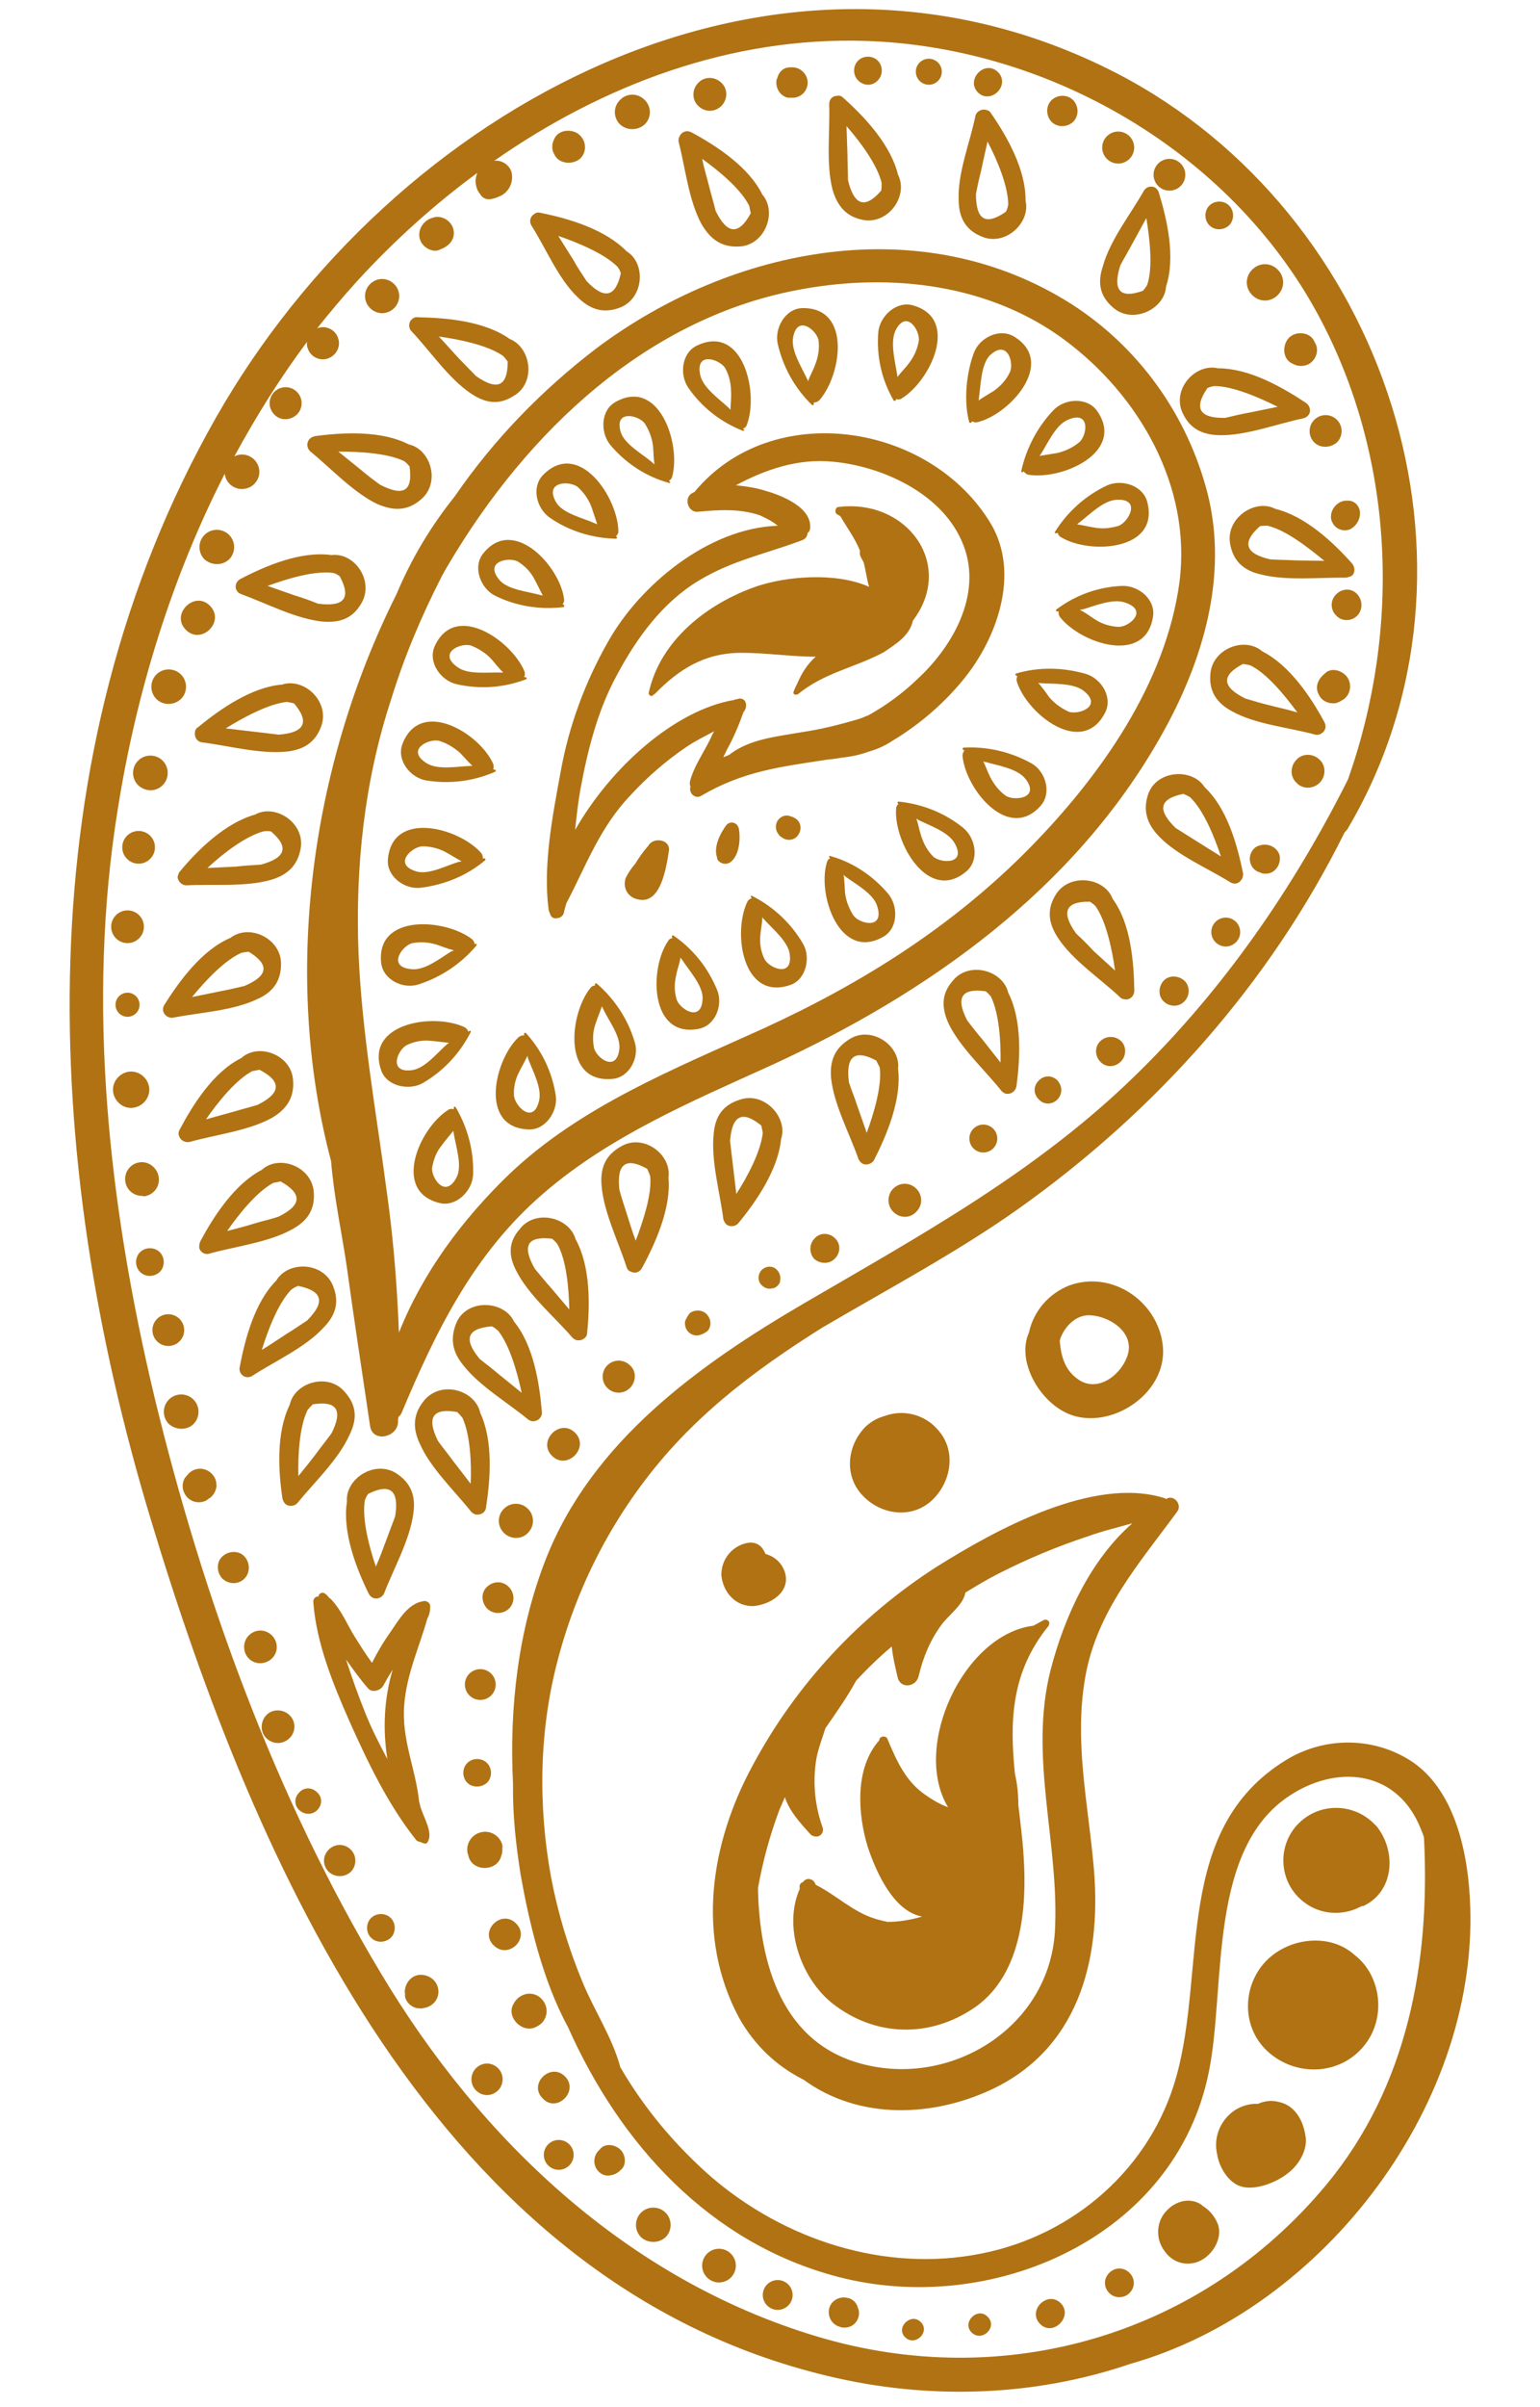 <?xml version="1.0" encoding="utf-8"?>
<!-- Generator: Adobe Illustrator 23.0.6, SVG Export Plug-In . SVG Version: 6.00 Build 0)  -->
<svg version="1.1" id="_800x800" xmlns="http://www.w3.org/2000/svg" xmlns:xlink="http://www.w3.org/1999/xlink" x="0px" y="0px"
	 viewBox="0 0 320 500" style="enable-background:new 0 0 320 500;" xml:space="preserve">
<style type="text/css">
	.st0{fill:#B07213;}
</style>
<g>
	<path class="st0" d="M241.4,152.6c8.5-15.1,13.9-32.9,9.5-50.2c-4.2-16.2-14.2-30.2-28.2-39.2c-31.1-19.8-70.5-12-98.7,9.1
		c-11.4,8.7-21.4,19-29.5,30.8c-4.9,6.1-9,12.9-12.1,20.3c-18.1,36.1-23.7,79.7-13.6,117.8c0.6,7.6,2.3,15.2,3.3,22.2
		c1.5,11,3.2,21.9,4.8,32.8c0.5,3.5,5.6,2.4,5.8-0.7c0-0.4,0-0.7,0.1-1.2c0.3-0.2,0.4-0.4,0.6-0.7c7.2-17.2,15.1-33.3,29.5-45.7
		c13.9-12,30.8-19.1,47.3-26.6C192.9,206.3,223.4,184.7,241.4,152.6z M214.1,176c-16,16.3-34.7,28.1-55.4,37.6
		c-18.5,8.4-38.2,16.2-53.1,30.5c-9.5,9.2-17.8,20.3-22.7,32.7c-0.1-1.4-0.1-2.8-0.2-4.2c-0.4-8.1-1.1-16.1-2.2-24.1
		c-2.2-16.8-5.3-33.6-6-50.5c-0.7-17.9,1.2-35.8,6.8-52.8c2.7-8.8,6.3-17.3,10.5-25.5c0.4-0.7,0.8-1.5,1.3-2.3
		C109.5,89.6,134.7,65.6,167,60c18.5-3.3,38.7-0.9,54.2,10.6c15.5,11.5,26.4,30.4,23.9,50.2C242.3,141.9,228.7,161.1,214.1,176z"/>
	<path class="st0" d="M305.4,393.9c-0.6-10.3-3.6-23.5-13.5-28.9c-7.7-4.3-17.2-4-24.7,0.6c-23.4,14.4-16.5,43-22.7,65.5
		c-5.2,19.1-21.3,33.2-40.6,37c-20,4-40.9-2.8-56.2-16c-7.4-6.5-13.8-14.1-18.8-22.7c-1.7-6.3-5.4-11.7-7.9-17.8
		c-2.9-7-5.1-14.3-6.5-21.7c-2.7-14.8-2.5-30.4,1.4-45.1c4.2-16.1,12.1-31,23.2-43.5c9.2-10.3,20.1-18.2,31.7-25.5
		c13.8-8.1,28.1-15.7,40.8-24.7c28.6-20.3,52.3-46.9,67.8-78.2c0.2-0.2,0.4-0.4,0.6-0.7c32.3-54.6,8-127.9-47.8-156.9
		C161-21.5,81.5,22.4,44.9,86.7C5,156.9,8.6,240.4,31.3,315.5c21.7,72,59.6,158.6,140.6,178c21.1,5.1,43.1,4.3,63-2.5
		C275.2,479.6,308,436.4,305.4,393.9z M275.6,453.8c-26.1,31.4-67,43.2-105.9,31.5c-39.3-11.8-69.9-40.8-90.6-75.5
		c-21.9-36.5-37-78.2-47-119.6c-9.5-39.8-14.2-81.7-7.6-122.3c3.8-23.9,11.1-47.8,22.2-69.5c0.1,0.8,0.4,1.5,1,2.1
		c1.1,1.1,2.7,1.4,4.2,0.7c1.8-0.9,2.5-3.1,1.6-4.8c-0.9-1.8-3.1-2.5-4.8-1.6c4.5-8.3,9.5-16.3,15.1-23.8c-0.1,0.6,0,1,0.2,1.5
		c0.6,1.7,2.6,2.6,4.3,1.9c1.7-0.7,2.6-2.6,1.9-4.3c-0.6-1.7-2.6-2.6-4.3-1.9c2.7-3.4,5.4-6.6,8.3-9.8c7.6-8.3,16-15.9,25-22.5
		c-0.4,0.9-0.5,2-0.2,2.9c0.1,0.5,0.3,0.9,0.6,1.3l0.1,0.1c0.5,1,1.5,1.4,2.6,1.1c0.4-0.1,0.8-0.2,1.2-0.4c2.1-0.7,3.3-2.9,2.8-5.1
		c-0.4-1.5-2-2.6-3.6-2.4c22.6-15.8,49.2-25.8,77.1-24.9c38.2,1.2,75.8,23,94.1,56.9c15.9,29.5,17.3,65.1,6.2,96.5
		c-11.4,22.7-26,43.8-44.2,61.5c-20.5,20-44.3,33-68.8,47.3c-21.9,12.8-44.1,28.7-53.7,53.2c-5.7,14.6-7.6,30.7-6.8,46.6
		c-0.1,6.4,0.6,12.7,1.6,19c1.7,9.5,4.5,21.8,9.8,31.5c10.8,24.3,29.4,44.9,56,51.9c31.9,8.4,70.3-8,77.2-42.6
		c3.6-17.7-0.5-47.1,17.7-57.9c9.8-5.9,21.6-4.3,26.3,7.4c0.2,0.6,0.6,1.3,0.7,2C297.2,407.6,292.5,433.4,275.6,453.8z"/>
	<path class="st0" d="M265.5,61.3c1.5-1.5,1.5-3.8,0-5.3c-1.5-1.5-3.8-1.5-5.3,0c-1.5,1.5-1.5,3.8,0,5.3
		C261.7,62.8,264,62.8,265.5,61.3z"/>
	<path class="st0" d="M272,75.6c1.5-0.9,2.2-2.9,1.2-4.5l-0.1-0.2c-0.9-2-3.9-2.2-5.3-0.7s-1.3,4.4,0.7,5.3l0.2,0.1
		C269.8,76.2,271.1,76.1,272,75.6z"/>
	<path class="st0" d="M277.8,91.9L277.8,91.9c1.3-1.3,1.3-3.4,0-4.7c-1.3-1.3-3.4-1.3-4.7,0c-1.3,1.3-1.3,3.4,0,4.7
		C274.3,93.1,276.4,93.1,277.8,91.9z"/>
	<path class="st0" d="M282.6,106.6c0-1.5-1.2-2.7-2.6-2.6c-1.3-0.1-2.5,0.7-3.1,1.9c-0.4,0.8-0.5,1.9,0,2.7c0.7,1.4,2.5,2,3.9,1.2
		C281.9,109.1,282.6,107.9,282.6,106.6z"/>
	<path class="st0" d="M282,127.9L282,127.9c1.2-1.2,1.2-3.2,0-4.5s-3.2-1.2-4.4,0.1c-1.2,1.2-1.2,3.2,0.1,4.4
		C278.8,129.1,280.8,129.1,282,127.9z"/>
	<path class="st0" d="M278.8,145.5c1.7-0.9,2.2-3,1.3-4.6c-0.8-1.4-3.1-2.4-4.6-1.2l-0.2,0.2c-1.4,1.1-2.2,2.8-1.2,4.5
		c0.7,1.4,2.3,1.9,3.7,1.6l0.2-0.1C278.3,145.8,278.5,145.7,278.8,145.5z"/>
	<path class="st0" d="M274.2,162.6c1.3-1.3,1.4-3.5,0-4.8c-1.3-1.3-3.5-1.4-4.8,0c-1.3,1.3-1.4,3.5,0,4.8
		C270.7,164,272.9,163.9,274.2,162.6z"/>
	<path class="st0" d="M262.2,181.4c0.5,0.1,1,0.1,1.5,0c1.5-0.4,2.5-2,2.2-3.7c-0.4-1.5-2-2.5-3.7-2.2l-0.4,0.1c-1,0.2-1.7,1-2,2
		c-0.4,1.5,0.4,3.2,2,3.6L262.2,181.4L262.2,181.4z"/>
	<circle class="st0" cx="254.7" cy="193.6" r="3"/>
	<path class="st0" d="M246.1,208L246.1,208c1.2-1.2,1.2-3.2,0-4.3s-3.2-1.2-4.3,0s-1.2,3.2,0,4.3C243,209.2,245,209.2,246.1,208z"/>
	<path class="st0" d="M232.9,220.5L232.9,220.5c1.2-1.2,1.2-3.2,0-4.3s-3.1-1.1-4.3,0.1s-1.1,3.1,0.1,4.3S231.7,221.7,232.9,220.5z"
		/>
	<path class="st0" d="M219.7,228.4L219.7,228.4c1.1-1.1,1.1-2.8,0-4c-1.1-1.1-2.8-1.1-3.9,0.1c-1.1,1.1-1.1,2.8,0.1,3.9
		C216.9,229.5,218.6,229.5,219.7,228.4z"/>
	
		<ellipse transform="matrix(0.811 -0.585 0.585 0.811 -99.771 164.124)" class="st0" cx="204.3" cy="236.6" rx="2.9" ry="2.9"/>
	<path class="st0" d="M190.4,251.7L190.4,251.7c1.4-1.4,1.3-3.5,0-4.8c-1.4-1.4-3.5-1.3-4.8,0c-1.3,1.3-1.3,3.5,0,4.8
		C187,253.1,189.1,253.1,190.4,251.7z"/>
	<path class="st0" d="M173.5,261.4L173.5,261.4c1.2-1.2,1.2-3.1,0-4.2c-1.2-1.2-3.1-1.2-4.2,0c-1.2,1.2-1.2,3.1-0.1,4.3
		C170.5,262.6,172.4,262.6,173.5,261.4z"/>
	<path class="st0" d="M162.1,266.2V266c0.2-1-0.2-2-1.1-2.6c-0.7-0.4-1.5-0.4-2.2,0c-1.1,0.6-1.5,2-0.9,3.1c0.6,0.9,1.6,1.4,2.6,1.1
		h0.2C161.3,267.4,161.9,266.9,162.1,266.2z"/>
	<path class="st0" d="M147.1,276.4c0.7-0.9,0.7-2.2,0-3.1c-0.8-1.2-2.5-1.4-3.7-0.6c-0.4,0.4-0.7,1-1,1.6c-0.1,0.4-0.1,0.8,0,1.2
		c0.3,1.3,1.7,2.2,3,1.8C146.1,277.1,146.6,276.8,147.1,276.4z"/>
	<path class="st0" d="M130.9,288.3L130.9,288.3c1.3-1.3,1.4-3.5,0-4.7c-1.3-1.3-3.4-1.3-4.7,0c-1.3,1.3-1.3,3.4,0,4.7
		C127.5,289.6,129.6,289.6,130.9,288.3z"/>
	<path class="st0" d="M119.5,297.6c-3.1-3.1-7.9,1.7-4.8,4.8C117.8,305.5,122.6,300.7,119.5,297.6z"/>
	<path class="st0" d="M109.7,318.4c1.4-1.4,1.4-3.6,0-5c-1.4-1.4-3.6-1.4-5,0c-1.4,1.4-1.4,3.6,0,5
		C106.1,319.8,108.4,319.8,109.7,318.4z"/>
	<path class="st0" d="M105.8,334.1L105.8,334.1c1.2-1.2,1.2-3.2-0.1-4.5s-3.2-1.2-4.5,0s-1.2,3.2,0,4.5
		C102.5,335.4,104.6,335.3,105.8,334.1z"/>
	<circle class="st0" cx="99.8" cy="349.9" r="3.2"/>
	<path class="st0" d="M101.2,370.3L101.2,370.3c1.1-1.1,1.1-3,0-4.1s-3-1.1-4.1,0s-1.1,3,0,4.1S100.1,371.3,101.2,370.3z"/>
	<path class="st0" d="M255.4,46.8L255.4,46.8c1.1-1.1,1.1-3,0-4.1c-1.1-1.1-3-1.1-4.1,0c-1.1,1.1-1.1,3,0,4.1S254.2,47.9,255.4,46.8
		z"/>
	<circle class="st0" cx="243" cy="36.3" r="3.3"/>
	<path class="st0" d="M234.7,33L234.7,33c1.3-1.3,1.3-3.4,0-4.7c-1.3-1.3-3.4-1.3-4.7,0c-1.3,1.3-1.3,3.4,0,4.7
		C231.3,34.3,233.4,34.3,234.7,33z"/>
	<path class="st0" d="M223,25.3L223,25.3c1.2-1.2,1.2-3.2,0-4.5c-1.2-1.2-3.2-1.2-4.5,0c-1.2,1.2-1.2,3.2,0,4.5
		C219.7,26.5,221.7,26.5,223,25.3z"/>
	<path class="st0" d="M207.4,15c-2.7-2.7-6.8,1.5-4.2,4.2C205.9,21.8,210,17.7,207.4,15z"/>
	<circle class="st0" cx="193" cy="14.9" r="2.7"/>
	<path class="st0" d="M182.4,16.7L182.4,16.7c1.1-1.1,1.1-3,0-4.1c-1.1-1.1-3-1.1-4.1,0c-1.1,1.1-1.1,3,0,4.1
		C179.5,17.9,181.3,17.9,182.4,16.7z"/>
	<path class="st0" d="M165,20.3c1.8-0.2,3-1.8,2.8-3.5c-0.2-1.7-1.8-3-3.5-2.8c-1.4-0.1-2.5,0.9-2.8,2.3l-0.1,0.1
		c-0.4,1.7,0.6,3.5,2.3,3.9C164.2,20.3,164.6,20.3,165,20.3z"/>
	<path class="st0" d="M149.9,22L149.9,22c1.3-1.3,1.4-3.5,0-4.8c-1.3-1.3-3.5-1.4-4.8,0c-1.3,1.3-1.4,3.5,0,4.8
		C146.5,23.4,148.6,23.3,149.9,22z"/>
	<path class="st0" d="M134,25.8C134.1,25.7,134.1,25.7,134,25.8c1.4-1.4,1.4-3.7-0.1-5.1c-1.4-1.4-3.7-1.4-5.1,0.1
		c-1.4,1.4-1.4,3.7,0.1,5.1C130.4,27.2,132.6,27.1,134,25.8z"/>
	<path class="st0" d="M120.6,32.9c1.3-1.3,1.3-3.4-0.1-4.8c-1.4-1.4-4.4-1.3-5.3,0.7c-0.6,1.1-0.6,2.3,0,3.3
		C116.1,34.1,119.1,34.3,120.6,32.9z"/>
	<path class="st0" d="M94.2,47.6c-0.4-1.7-2.4-3-4.2-2.4l-0.3,0.1c-1.8,0.6-2.9,2.4-2.5,4.2c0.1,0.3,0.2,0.6,0.3,0.8
		c0.7,1.2,2.4,2.2,3.8,1.6l0.2-0.1C93.4,51.1,94.7,49.6,94.2,47.6z"/>
	<path class="st0" d="M81.9,64c1.4-1.4,1.4-3.6,0-5c-1.4-1.4-3.6-1.4-5,0s-1.4,3.6,0,5C78.3,65.4,80.5,65.4,81.9,64z"/>
	<path class="st0" d="M61.7,86.1L61.7,86.1c1.3-1.3,1.3-3.4,0-4.7c-1.3-1.3-3.4-1.3-4.7,0s-1.3,3.4,0,4.7
		C58.2,87.4,60.3,87.4,61.7,86.1z"/>
	<path class="st0" d="M47.6,116.2c1.4-1.4,1.4-3.7,0-5.1s-3.7-1.4-5.1,0c-1.4,1.4-1.4,3.7,0,5.1C44,117.5,46.2,117.5,47.6,116.2z"/>
	<path class="st0" d="M43.6,125.8c-3.2-3.2-8.2,1.8-5,5C41.8,134.1,46.9,129.1,43.6,125.8z"/>
	<path class="st0" d="M37.6,145.2c1.4-1.4,1.4-3.7,0-5.1c-1.4-1.4-3.7-1.4-5.1,0c-1.4,1.4-1.4,3.7,0,5.1
		C33.9,146.6,36.2,146.5,37.6,145.2z"/>
	<path class="st0" d="M33.8,163.1L33.8,163.1c1.4-1.4,1.4-3.7,0-5.1c-1.4-1.4-3.7-1.4-5.1,0c-1.4,1.4-1.4,3.7,0,5.1
		C30.2,164.5,32.4,164.5,33.8,163.1z"/>
	<circle class="st0" cx="28.8" cy="176" r="3.4"/>
	<circle class="st0" cx="26.5" cy="192.5" r="3.4"/>
	<circle class="st0" cx="26.5" cy="208.7" r="2.5"/>
	<path class="st0" d="M29.9,229L29.9,229c1.5-1.5,1.5-3.8,0-5.3s-3.8-1.5-5.3,0s-1.5,3.8,0,5.3C26,230.5,28.4,230.5,29.9,229z"/>
	<path class="st0" d="M30.4,248.4c1.9-0.5,3-2.4,2.5-4.3c-0.4-1.5-1.8-2.7-3.4-2.7c-2,0-3.5,1.6-3.5,3.5c0,2,1.6,3.5,3.5,3.5
		C29.9,248.5,30.2,248.5,30.4,248.4z"/>
	<path class="st0" d="M33.2,264.2L33.2,264.2c1.1-1.1,1.1-3,0-4.1c-1.1-1.1-3-1.1-4.1,0c-1.1,1.1-1.1,3,0,4.1
		C30.2,265.3,32,265.3,33.2,264.2z"/>
	<ellipse transform="matrix(0.707 -0.707 0.707 0.707 -185.118 105.684)" class="st0" cx="35" cy="276.3" rx="3.3" ry="3.3"/>
	<path class="st0" d="M40.2,295.8L40.2,295.8c1.4-1.4,1.4-3.7,0-5.1s-3.7-1.4-5.1,0s-1.4,3.7,0,5.1
		C36.6,297.1,38.9,297.1,40.2,295.8z"/>
	<path class="st0" d="M45,308.6c0-0.2-0.1-0.6-0.1-0.9c-0.5-1.9-2.4-3-4.2-2.5c-0.9,0.2-1.6,0.9-2.1,1.6c-0.1,0.1-0.1,0.1-0.2,0.2
		c-0.6,1.1-0.6,2.3,0,3.3c0.9,1.7,3,2.2,4.6,1.3l0.2-0.2C44.2,310.9,44.9,309.8,45,308.6z"/>
	<path class="st0" d="M50.8,327.9c1.2-1.2,1.2-3.3,0-4.6s-3.3-1.2-4.6,0s-1.2,3.3,0,4.6C47.5,329.1,49.5,329.2,50.8,327.9z"/>
	<path class="st0" d="M56.5,344.5L56.5,344.5c1.4-1.4,1.3-3.5,0-4.8c-1.4-1.4-3.5-1.3-4.8,0c-1.3,1.3-1.3,3.5,0,4.8
		C53,345.8,55.1,345.8,56.5,344.5z"/>
	<path class="st0" d="M60.2,361c1.3-1.3,1.3-3.4,0-4.7c-1.3-1.3-3.5-1.4-4.8-0.1c-1.3,1.3-1.4,3.5-0.1,4.8
		C56.7,362.4,58.8,362.4,60.2,361z"/>
	<path class="st0" d="M65.9,376L65.9,376c1.1-1.1,1.1-2.7,0-3.7c-1.1-1.1-2.7-1.1-3.7,0c-1.1,1.1-1.1,2.7,0,3.7
		C63.3,377,64.9,377,65.9,376z"/>
	<path class="st0" d="M72.9,388.8c1.2-1.2,1.3-3.3,0-4.6c-1.3-1.3-3.3-1.3-4.6,0s-1.3,3.3,0,4.6C69.6,390,71.6,390,72.9,388.8z"/>
	<path class="st0" d="M81.2,402.5L81.2,402.5c1.1-1.1,1.1-3,0-4.1s-3-1.1-4.1,0s-1.1,3,0,4.1C78.2,403.6,80,403.6,81.2,402.5z"/>
	<path class="st0" d="M88.5,417c1.5-0.4,2.6-1.7,2.6-3.3c0-1.9-1.5-3.4-3.5-3.5c-1.9-0.1-3.4,1.5-3.5,3.5c0.2,1.1,0.2,1.2,0,0.4l0,0
		c0,1.7,1.4,3,3.1,3.1c-0.9-0.1-0.7-0.1,0.4,0L88.5,417L88.5,417z"/>
	<path class="st0" d="M103.5,434.2c1.2-1.2,1.3-3.3,0-4.6s-3.3-1.3-4.6,0c-1.2,1.2-1.3,3.3,0,4.6
		C100.2,435.5,102.2,435.5,103.5,434.2z"/>
	<path class="st0" d="M104.2,385.3l0.1-0.2c0.1-0.6,0.1-1.2,0.1-1.8c-0.5-2-2.5-3.2-4.5-2.7c-2,0.5-3.2,2.5-2.7,4.5l0.1,0.2
		C97.9,388.9,103.5,388.9,104.2,385.3z"/>
	<path class="st0" d="M107.2,399.5c-3-3-7.7,1.6-4.6,4.6S110.3,402.5,107.2,399.5z"/>
	<path class="st0" d="M113.1,419.5c1-1.7,0.4-3.8-1.3-4.9c-1.7-1-3.8-0.4-4.9,1.3l-0.1,0.2c-1.9,2.8,1.9,6.6,4.8,4.8l0.2-0.1
		C112.3,420.5,112.8,420.1,113.1,419.5z"/>
	<path class="st0" d="M117.4,431.3c-3-3-7.7,1.6-4.6,4.6C115.7,439,120.4,434.3,117.4,431.3z"/>
	<circle class="st0" cx="116.1" cy="447.6" r="3.1"/>
	<path class="st0" d="M128.9,450.8c1.4-1,1.1-3.3,0-4.3c-1.1-1.1-3.3-1.4-4.3,0l-0.2,0.2c-0.6,0.6-0.9,1.4-0.9,2.2
		c0,1.7,1.4,3.1,3,3c0.8-0.1,1.5-0.3,2.2-0.9L128.9,450.8z"/>
	<path class="st0" d="M138.3,464.7L138.3,464.7c1.4-1.4,1.4-3.7,0-5.1c-1.4-1.4-3.7-1.4-5.1,0c-1.4,1.4-1.4,3.7,0,5.1
		C134.6,466,136.9,466,138.3,464.7z"/>
	<circle class="st0" cx="149.4" cy="470.6" r="3.5"/>
	<circle class="st0" cx="161.6" cy="476.7" r="3.1"/>
	<path class="st0" d="M176.2,483.4c1.7-0.4,2.6-2.1,2.2-3.7l-0.1-0.2c-0.2-1.1-1.1-2-2.2-2.2c-1.7-0.4-3.4,0.6-3.8,2.2
		c-0.4,1.7,0.6,3.4,2.2,3.8l0.2,0.1C175.2,483.5,175.7,483.5,176.2,483.4z"/>
	<path class="st0" d="M191.3,482.3c-2-2-5.3,1.2-3.2,3.2C190.2,487.5,193.4,484.3,191.3,482.3z"/>
	<path class="st0" d="M205.2,481.2c-2.1-2.1-5.4,1.2-3.3,3.3C204.1,486.6,207.4,483.3,205.2,481.2z"/>
	<path class="st0" d="M220.4,478.4c-2.7-2.7-7,1.5-4.3,4.3S223.1,481.1,220.4,478.4z"/>
	<path class="st0" d="M234.7,476.3L234.7,476.3c1.2-1.2,1.2-3,0-4.2s-3-1.2-4.2,0s-1.2,3,0,4.2S233.6,477.4,234.7,476.3z"/>
	<path class="st0" d="M253.1,462.1c-0.6-1.6-1.7-3-3.2-3.9c-0.1-0.1-0.2-0.2-0.2-0.2c-3.4-2.4-8.1,0.4-8.9,4.2
		c-0.4,1.9,0,3.8,1.2,5.4c1.3,1.9,3.5,2.9,5.8,2.5C251.2,469.6,254.2,465.5,253.1,462.1z"/>
	<path class="st0" d="M271.3,443.9c-0.4-3.2-2.1-6.6-5.6-7.3c-1.5-0.4-3-0.2-4.3,0.4c-2-0.1-4.1,0.6-5.7,2c-2.4,2.1-3.5,5.3-2.8,8.4
		c0.4,2.7,2.3,6,5.1,6.8c3,0.8,7.2-0.9,9.5-2.7C269.8,449.8,271.7,446.7,271.3,443.9z"/>
	<path class="st0" d="M284.2,423.9c3.8-5.7,2.5-13.8-2.7-17.8c-4.7-4.3-12.4-3.8-17.3,0.2c-6,4.9-6.7,14.4-0.8,19.8
		C269.5,431.7,279.4,431.1,284.2,423.9z"/>
	<path class="st0" d="M286.1,379.4c-0.2-0.2-0.5-0.5-0.7-0.7c-4.4-4.3-11.4-4.2-15.6,0.1c-0.3,0.3-0.6,0.6-0.8,0.9
		c-3.7,4.7-2.9,11.5,1.7,15.2c3.4,2.8,8.2,3.2,12.1,1.1c0.2-0.1,0.4-0.1,0.5-0.1C289.7,392.9,290.2,384.6,286.1,379.4z"/>
	<path class="st0" d="M65.2,247.6c-0.4-5.3-7.2-7.9-10.8-4.6c-5.6,2.9-10,9.6-12.8,14.9c-0.2,0.4-0.2,0.9-0.2,1.3
		c0.2,0.9,1.2,1.5,2.1,1.2c5.3-1.5,12.2-2.3,17.1-5C63.8,253.7,65.5,251.3,65.2,247.6z M57.9,252.7c-1.7,0.6-3.3,0.9-4.9,1.4
		c-1.9,0.6-3.9,1.1-5.8,1.6c2.5-3.6,6.2-8.2,9.6-10c0.5-0.1,1-0.2,1.5-0.3C62.8,247.9,62.8,250.3,57.9,252.7L57.9,252.7z"/>
	<path class="st0" d="M69.2,267.1c-2-5-9.3-5.3-11.8-1.1c-4.5,4.5-6.5,12.2-7.6,18c-0.1,0.4,0,0.9,0.2,1.2c0.5,0.9,1.6,1.1,2.4,0.6
		c4.6-3,11-5.9,14.7-9.9C69.7,273.3,70.6,270.6,69.2,267.1z M63.8,274.3c-1.4,0.9-2.8,1.9-4.3,2.8c-1.7,1.1-3.3,2.2-5.1,3.3
		c1.3-4.2,3.4-9.7,6.1-12.5c0.4-0.3,0.9-0.6,1.4-0.8C67,268.1,67.7,270.4,63.8,274.3L63.8,274.3z"/>
	<path class="st0" d="M71.7,289.2c-3.4-4.2-10.5-2.1-11.5,2.6c-2.8,5.7-2.4,13.6-1.5,19.5c0.1,0.4,0.3,0.8,0.6,1.1
		c0.7,0.6,1.9,0.5,2.5-0.2c3.5-4.3,8.5-9,10.8-14.1C74.2,294.9,74.2,292,71.7,289.2z M68.9,297.7c-1,1.4-2.1,2.7-3.1,4.1
		c-1.2,1.6-2.5,3.2-3.8,4.8c-0.1-4.3,0.2-10.2,1.9-13.7c0.3-0.4,0.7-0.8,1.1-1.2C70,290.9,71.3,292.9,68.9,297.7L68.9,297.7z"/>
	<path class="st0" d="M82.3,306c-4.5-2.8-10.6,1.2-10.2,5.9c-1,6.3,1.9,13.8,4.5,19.1c0.2,0.4,0.5,0.7,0.9,0.9
		c0.9,0.4,1.9-0.1,2.3-0.9c2-5.2,5.4-11.2,6.1-16.7C86.4,310.7,85.4,308,82.3,306z M82.1,315c-0.6,1.6-1.2,3.2-1.8,4.8
		c-0.7,1.9-1.4,3.8-2.2,5.6c-1.4-4.1-2.9-9.8-2.3-13.7c0.2-0.6,0.4-1,0.7-1.4C81.1,308,83,309.6,82.1,315L82.1,315z"/>
	<path class="st0" d="M60.9,224.4c-0.3-5.3-7.2-7.9-10.8-4.6c-5.7,2.8-10,9.6-12.8,14.9c-0.2,0.4-0.3,0.8-0.1,1.2
		c0.2,0.9,1.2,1.5,2.2,1.3c5.3-1.5,12.2-2.3,17.1-5C59.4,230.5,61.2,228.1,60.9,224.4z M53.5,229.5c-1.6,0.5-3.3,0.9-4.9,1.4
		l-5.8,1.6c2.5-3.6,6.2-8.2,9.6-10c0.5-0.1,1-0.2,1.5-0.3C58.6,224.6,58.4,227.1,53.5,229.5L53.5,229.5z"/>
	<path class="st0" d="M58.4,200.2c0-5.3-6.6-8.4-10.5-5.4c-5.9,2.5-10.6,8.9-13.8,14c-0.2,0.4-0.3,0.8-0.2,1.2
		c0.2,0.9,1.1,1.5,2,1.4c5.5-1.1,12.3-1.4,17.4-3.8C56.6,206.2,58.4,203.9,58.4,200.2z M45.8,205.9l-5.9,1.2
		c2.7-3.3,6.8-7.7,10.3-9.2c0.5-0.1,1.1-0.2,1.5-0.2c4.4,2.7,4,5-0.9,7.1C49.1,205.2,47.4,205.6,45.8,205.9z"/>
	<path class="st0" d="M62.5,176.1c0.8-5.3-5.4-9.2-9.5-6.9c-6.1,1.7-11.8,7.2-15.6,11.8c-0.3,0.3-0.4,0.8-0.5,1.2
		c0.1,0.9,0.9,1.7,1.8,1.7c5.5-0.3,12.5,0.4,17.8-1.2C59.7,181.7,61.9,179.8,62.5,176.1z M54.2,179.6c-1.7,0.1-3.4,0.2-5.1,0.4
		l-6,0.3c3.2-3,7.9-6.6,11.6-7.6c0.6-0.1,1.1-0.1,1.6,0C60.1,175.9,59.4,178.2,54.2,179.6L54.2,179.6z"/>
	<path class="st0" d="M66.8,150.7c1.7-5.1-3.7-10-8.2-8.5c-6.3,0.5-12.9,5.1-17.5,8.9c-0.4,0.2-0.6,0.7-0.6,1.1
		c-0.1,1,0.5,1.9,1.5,2c5.5,0.7,12.1,2.5,17.7,1.9C63.1,155.7,65.6,154.2,66.8,150.7z M52.9,152l-6-0.7c3.7-2.3,8.9-5.1,12.7-5.5
		c0.6,0.1,1.1,0.2,1.5,0.3c3.3,3.9,2.2,6.1-3.2,6.5C56.3,152.4,54.7,152.2,52.9,152z"/>
	<path class="st0" d="M75.1,125.3c2.7-4.6-1.4-10.6-6.2-10c-6.3-0.9-13.7,2.2-19,5c-0.4,0.2-0.7,0.6-0.8,0.9c-0.4,0.9,0.1,1.9,1,2.2
		c5.2,1.9,11.3,5.1,16.8,5.7C70.5,129.4,73.2,128.6,75.1,125.3z M61.3,123.7l-5.7-2c4.1-1.5,9.7-3.2,13.6-2.7c0.5,0.1,1,0.4,1.4,0.7
		c2.4,4.5,1,6.4-4.5,5.7C64.6,124.8,63,124.2,61.3,123.7z"/>
	<path class="st0" d="M87.4,103.8c4.2-3.4,2.2-10.5-2.5-11.5c-5.6-2.9-13.6-2.5-19.5-1.7c-0.4,0.1-0.8,0.3-1.1,0.6
		c-0.6,0.7-0.6,1.8,0.1,2.5c4.3,3.5,9,8.6,14,11C81.7,106.1,84.6,106.2,87.4,103.8z M75,97.6l-4.7-3.8c4.3,0,10.2,0.3,13.7,2
		c0.4,0.3,0.8,0.7,1.1,1.1c0.7,5.1-1.2,6.3-6.1,3.8C77.6,99.7,76.3,98.7,75,97.6z"/>
	<path class="st0" d="M106.8,82.2c4.6-2.7,3.6-10-0.9-11.8c-5.2-3.7-13.1-4.4-19.1-4.5c-0.4-0.1-0.9,0.1-1.2,0.4
		c-0.7,0.6-0.8,1.8-0.1,2.5c3.8,4,7.7,9.8,12.3,12.9C100.9,83.8,103.7,84.2,106.8,82.2z M98.9,78.1c-1.2-1.2-2.4-2.5-3.6-3.7
		l-4.1-4.5c4.3,0.6,10.1,1.8,13.3,4c0.4,0.4,0.7,0.8,1,1.2C105.5,80.3,103.3,81.2,98.9,78.1L98.9,78.1z"/>
	<path class="st0" d="M128.8,63.9c5-1.9,5.5-9.2,1.4-11.7c-4.5-4.6-12-6.8-17.9-8c-0.4-0.1-0.8-0.1-1.2,0.2
		c-0.9,0.5-1.2,1.5-0.7,2.4c3,4.7,5.6,11.1,9.6,14.9C122.6,64.3,125.4,65.2,128.8,63.9z M121.9,58.4c-0.9-1.4-1.9-2.8-2.7-4.3
		l-3.2-5.1c4.1,1.4,9.6,3.7,12.3,6.4c0.3,0.4,0.6,0.9,0.7,1.4C127.9,61.7,125.6,62.3,121.9,58.4L121.9,58.4z"/>
	<path class="st0" d="M153.6,51.2c5.3-0.2,8-7.1,4.8-10.8c-2.8-5.7-9.5-10.1-14.7-12.9c-0.4-0.2-0.8-0.3-1.3-0.2
		c-0.9,0.2-1.5,1.2-1.4,2.1c1.4,5.4,2.1,12.3,4.8,17.2C147.7,49.8,150,51.4,153.6,51.2z M148.7,43.8c-0.4-1.7-0.9-3.3-1.3-4.9
		c-0.5-2-1.1-3.9-1.5-5.9c3.5,2.5,8.1,6.3,9.8,9.8c0.1,0.5,0.2,1.1,0.3,1.5C153.5,48.9,151.1,48.7,148.7,43.8L148.7,43.8z"/>
	<path class="st0" d="M179.4,45.7c5.3,0.9,9.4-5.1,7.2-9.4c-1.5-6.2-6.9-12-11.4-16c-0.3-0.3-0.7-0.5-1.2-0.4c-1,0-1.7,0.7-1.7,1.7
		c0.2,5.5-0.7,12.4,0.7,17.8C174,42.8,175.8,45,179.4,45.7z M176.1,32.2l-0.2-6c2.8,3.2,6.4,8,7.3,11.8c0,0.5,0,1.1-0.1,1.6
		c-3.3,3.8-5.6,3.2-6.9-2.2C176.2,35.6,176.1,33.9,176.1,32.2z"/>
	<path class="st0" d="M203.9,49.1c4.9,2.2,10.3-2.8,9.2-7.4c0.1-6.4-3.8-13.3-7.2-18.2c-0.2-0.4-0.6-0.6-1.1-0.7
		c-0.9-0.2-1.9,0.4-2.1,1.2c-1.1,5.5-3.7,11.8-3.5,17.4C199.2,45,200.5,47.7,203.9,49.1z M202.8,40.3c0.3-1.7,0.7-3.4,1.1-5
		c0.4-2,0.9-4,1.3-5.9c2,3.8,4.3,9.3,4.3,13.1c-0.1,0.5-0.2,1-0.5,1.5C204.8,46.9,202.8,45.7,202.8,40.3L202.8,40.3z"/>
	<path class="st0" d="M231.3,63.9c4,3.5,10.7,0.4,11-4.4c2-6.1,0.2-13.9-1.5-19.5c-0.1-0.4-0.4-0.7-0.7-1c-0.9-0.5-1.9-0.2-2.4,0.6
		c-2.7,4.8-7,10.2-8.5,15.6C228,58.7,228.5,61.5,231.3,63.9z M232.8,55.1c0.8-1.5,1.7-3,2.5-4.5l2.9-5.3c0.7,4.3,1.4,10.2,0.2,13.8
		c-0.2,0.5-0.6,0.9-0.9,1.3C232.8,62.1,231.1,60.4,232.8,55.1L232.8,55.1z"/>
	<path class="st0" d="M87.2,299.8c2.2,5.1,7.2,9.8,10.7,14.2c0.3,0.3,0.7,0.6,1.1,0.6c1,0.1,1.9-0.5,2-1.5
		c0.9-5.9,1.5-13.8-1.2-19.6c-1-4.7-7.9-6.8-11.5-2.8C85.8,293.6,85.7,296.6,87.2,299.8z M94.1,303.4c-1-1.4-2.1-2.7-3.1-4.1
		c-2.4-4.9-1.1-6.9,4-6c0.4,0.4,0.7,0.7,1.1,1.2c1.6,3.5,1.9,9.4,1.7,13.7L94.1,303.4L94.1,303.4z"/>
	<path class="st0" d="M96.2,283.5c3.4,4.4,9.4,7.9,13.6,11.4c0.4,0.2,0.7,0.4,1.2,0.3c0.9-0.1,1.7-0.9,1.6-1.9
		c-0.5-5.9-1.7-13.8-5.8-18.8c-2-4.3-9.4-4.8-11.8-0.1C93.4,277.9,94,280.8,96.2,283.5z M103.7,285.5c-1.3-1.1-2.7-2.2-4-3.2
		c-3.5-4.2-2.6-6.4,2.5-6.8c0.5,0.2,0.9,0.6,1.3,0.9c2.4,3,4,8.7,4.9,12.9C106.9,288.1,105.3,286.8,103.7,285.5L103.7,285.5z"/>
	<path class="st0" d="M107.4,264.2c2.6,5,7.9,9.4,11.5,13.6c0.3,0.3,0.7,0.6,1.2,0.6c0.9,0.1,1.9-0.6,1.9-1.5
		c0.6-5.9,0.7-13.9-2.4-19.5c-1.3-4.6-8.4-6.3-11.6-2.1C105.6,258,105.6,260.9,107.4,264.2z M114.4,267.4c-1.1-1.2-2.2-2.6-3.3-3.9
		c-2.7-4.8-1.5-6.8,3.6-6.2c0.4,0.3,0.8,0.7,1.1,1.1c1.9,3.3,2.4,9.2,2.5,13.6L114.4,267.4L114.4,267.4z"/>
	<path class="st0" d="M125,246.2c0.4,5.5,3.5,11.7,5.2,17c0.1,0.4,0.4,0.8,0.8,0.9c0.9,0.5,1.9,0.2,2.4-0.7
		c2.8-5.2,6.1-12.5,5.5-18.8c0.7-4.8-5.2-9.2-9.8-6.5C125.8,239.9,124.7,242.6,125,246.2z M130.2,252c-0.5-1.6-1.1-3.3-1.5-4.9
		c-0.6-5.4,1.4-6.8,5.8-4.3c0.2,0.5,0.4,0.9,0.6,1.5c0.4,3.8-1.5,9.4-3,13.4C131.4,255.9,130.8,253.9,130.2,252L130.2,252z"/>
	<path class="st0" d="M148.3,235.5c-0.6,5.6,1.3,12.2,2,17.7c0.1,0.4,0.3,0.8,0.6,1.1c0.7,0.6,1.9,0.5,2.5-0.2
		c3.8-4.6,8.3-11.2,8.9-17.5c1.5-4.5-3.5-9.9-8.5-8.2C150.2,229.5,148.6,231.9,148.3,235.5z M151.7,237c0.4-5.4,2.6-6.4,6.5-3.2
		c0.1,0.5,0.2,1,0.3,1.5c-0.4,3.8-3.1,9-5.5,12.7l-0.7-5.9C152.1,240.5,151.9,238.8,151.7,237z"/>
	<path class="st0" d="M172.7,224c0.6,5.5,3.9,11.6,5.7,16.8c0.2,0.4,0.5,0.7,0.8,0.9c0.8,0.4,1.9,0.1,2.4-0.7c2.7-5.3,5.8-12.7,5-19
		c0.6-4.8-5.5-9-10-6.2C173.3,217.8,172.4,220.5,172.7,224z M176.4,224.8c-0.7-5.4,1.2-6.9,5.7-4.5c0.2,0.5,0.5,1,0.7,1.4
		c0.5,3.8-1.2,9.5-2.7,13.6l-2-5.7C177.6,228,176.9,226.4,176.4,224.8z"/>
	<path class="st0" d="M197.1,212.6c2.4,5,7.6,9.7,11,14c0.3,0.3,0.7,0.6,1.1,0.6c1,0.1,1.8-0.6,2-1.5c0.8-5.9,1.2-13.8-1.7-19.5
		c-1.1-4.7-8.2-6.6-11.5-2.5C195.6,206.4,195.6,209.3,197.1,212.6z M204.2,216c-1.1-1.3-2.2-2.7-3.2-4c-2.5-4.8-1.2-6.8,3.8-6.1
		c0.4,0.3,0.8,0.7,1.1,1.1c1.7,3.5,2.1,9.3,2,13.7L204.2,216L204.2,216z"/>
	<path class="st0" d="M219.9,194.9c3,4.6,8.9,8.5,12.9,12.3c0.3,0.3,0.8,0.4,1.2,0.4c1,0,1.7-0.9,1.7-1.8c-0.1-6-0.7-13.9-4.5-19.1
		c-1.7-4.5-9-5.4-11.8-0.9C217.4,189,217.9,191.9,219.9,194.9z M223.6,193.9c-3.2-4.5-2.2-6.7,2.9-6.6c0.4,0.3,0.9,0.6,1.2,1
		c2.2,3.2,3.4,9,4,13.3c-1.5-1.4-3-2.7-4.5-4.1C226,196.2,224.8,195,223.6,193.9z"/>
	<path class="st0" d="M240.8,173.7c3.8,4,10.3,6.7,14.9,9.6c0.4,0.2,0.8,0.3,1.2,0.2c0.9-0.2,1.5-1.2,1.4-2.1
		c-1.2-5.9-3.3-13.5-8-17.9c-2.5-4-9.9-3.6-11.7,1.4C237.4,168.4,238.4,171.2,240.8,173.7z M244.3,172c-3.9-3.8-3.4-6.1,1.6-7.1
		c0.5,0.2,0.9,0.4,1.4,0.7c2.8,2.7,5,8.1,6.4,12.3l-5.1-3.2C247.2,173.8,245.7,172.9,244.3,172z"/>
	<path class="st0" d="M256.1,147.8c4.9,2.7,11.8,3.3,17.2,4.8c0.4,0.1,0.9,0,1.2-0.2c0.9-0.5,1.2-1.5,0.7-2.4
		c-2.8-5.2-7.2-11.8-12.9-14.7c-3.7-3.2-10.5-0.5-10.8,4.8C251.2,143.7,252.9,146.1,256.1,147.8z M263.8,146.5
		c-1.7-0.4-3.3-0.9-5-1.4c-4.9-2.4-5.1-4.8-0.5-7.2c0.6,0.1,1.1,0.2,1.5,0.3c3.5,1.7,7.2,6.3,9.8,9.8
		C267.7,147.4,265.7,147,263.8,146.5L263.8,146.5z"/>
	<path class="st0" d="M261.9,119.3c5.4,1.4,12.2,0.6,17.8,0.7c0.4-0.1,0.8-0.2,1.2-0.4c0.7-0.6,0.7-1.7,0.1-2.5
		c-4-4.5-9.8-9.9-16-11.4c-4.2-2.2-10.3,1.9-9.4,7.2C256.2,116.5,258.4,118.5,261.9,119.3z M269.1,116.4c-1.7-0.1-3.4-0.1-5.1-0.2
		c-5.3-1.2-6-3.5-2.2-6.9c0.6-0.1,1.1-0.1,1.6-0.1c3.8,0.9,8.4,4.5,11.8,7.3L269.1,116.4L269.1,116.4z"/>
	<path class="st0" d="M253.4,90.4c5.6,0.1,12-2.4,17.4-3.5c0.4-0.1,0.8-0.3,1.1-0.7c0.6-0.8,0.3-1.9-0.5-2.5
		c-5-3.3-11.8-7.2-18.3-7.2c-4.7-1.1-9.6,4.3-7.4,9.2C247.2,89,249.7,90.3,253.4,90.4z M259.6,85.7c-1.7,0.3-3.3,0.7-5,1.1
		c-5.4,0.1-6.6-2-3.7-6.2c0.5-0.2,1-0.4,1.5-0.4c3.8,0,9.3,2.4,13.1,4.3L259.6,85.7L259.6,85.7z"/>
	<path class="st0" d="M88.8,382.7c1.3-1.8-0.7-5.1-1.3-7c-0.2-0.4-0.2-0.9-0.4-1.4c-0.7-6.9-3.7-12.9-3.1-20.2
		c0.5-6.4,3.1-11.9,4.8-17.9c0.4-0.7,0.6-1.6,0.6-2.5c0-0.1-0.1-0.2,0-0.2c-0.1-0.6-0.8-1.1-1.5-0.9c-3.1,0.5-5,3.8-6.7,6.3
		c-1.5,2.1-2.8,4.3-3.9,6.5c-1.4-1.9-2.7-4-4-6.1c-1.4-2.4-2.5-5-4.5-7.1c-0.1-0.1-0.2-0.2-0.3-0.2c-0.5-0.6-1.1-1.4-1.8-1.1
		c-0.3,0.1-0.5,0.4-0.5,0.7l0,0c-0.6,0-1.1,0.4-1.1,1.1c0.6,8.5,4.1,17.1,7.5,24.8c3.8,8.5,8,17.3,13.8,24.6c0.2,0.3,0.6,0.5,1,0.5
		c0.2,0.2,0.4,0.2,0.7,0.3C88.5,383,88.7,382.9,88.8,382.7z M80.5,365.4c-1.7-3.2-3.3-6.3-4.6-9.6c-1.5-3.7-2.8-7.4-4-11.1
		c1.5,2.1,3,4.2,4.5,5.9c0.8,1.1,2.6,0.6,3.2-0.4c0.6-1.1,1.3-2.3,2-3.4C79.8,352.8,79.5,359.2,80.5,365.4z"/>
	<path class="st0" d="M228,85.4c-2-2.9-6.6-2.7-9-0.3c-3.4,3.5-5.8,8.1-6.8,12.8c0,0.1,0.2,0.3,0.3,0.2c0.1-0.1,0.2-0.2,0.2-0.2
		c0.2,0.3,0.6,0.6,0.9,0.7C220.7,99.8,233.9,93.9,228,85.4z M224.2,91.9c-1.3,1.1-2.9,1.8-4.5,2.2c-1.2,0.2-2.5,0.4-3.7,0.6
		c0.1-0.1,0.2-0.3,0.3-0.4c1.4-2.2,3.1-6.1,5.6-7.1C226.7,85.1,225.9,90.6,224.2,91.9z"/>
	<path class="st0" d="M210.7,69.9c-3-1.8-7.1,0.2-8.3,3.3c-1.6,4.2-2.2,10.1-1,14.5c0,0.1,0.3,0.2,0.4,0.1c0.1-0.1,0.1-0.2,0.2-0.3
		c0.3,0.2,0.7,0.3,1.1,0.2C209.8,86.1,219.6,75.3,210.7,69.9z M209.8,77.4c-0.7,1.5-1.9,2.8-3.3,3.8c-1.1,0.7-2.2,1.3-3.2,2
		c0.1-0.2,0.1-0.3,0.1-0.5c0.4-2.5,0.4-6.8,2.2-8.8C209.4,70.2,210.8,75.6,209.8,77.4z"/>
	<path class="st0" d="M189.6,63.4c-3.4-0.9-6.8,2.3-7.1,5.6c-0.4,5,0.7,9.9,3.2,14.2c0.1,0.1,0.3,0.1,0.4,0c0.1-0.1,0-0.2,0.1-0.3
		c0.4,0.1,0.8,0.1,1.1-0.1C193.3,79.2,199.6,66.1,189.6,63.4z M190.9,70.9c-0.3,1.7-1,3.2-2,4.5c-0.7,1-1.7,1.9-2.4,2.9
		c-0.1-0.2,0-0.4-0.1-0.6c-0.4-2.6-1.5-6.6-0.3-9.1C188.4,64.1,191.3,68.8,190.9,70.9z"/>
	<path class="st0" d="M166.7,64c-3.5,0.1-5.8,4.1-5.1,7.4c1.1,4.8,3.5,9.2,7.1,12.7c0.1,0.1,0.3,0.1,0.4-0.1v-0.4
		c0.4,0,0.7-0.1,1.1-0.4C174.8,78.1,177.1,63.8,166.7,64z M170.1,70.8c0.2,1.7-0.1,3.4-0.7,4.9c-0.4,1.2-1.1,2.3-1.5,3.5
		c-0.1-0.2-0.1-0.4-0.2-0.5c-1.1-2.4-3.4-5.9-2.9-8.6C165.7,65.1,169.9,68.8,170.1,70.8z"/>
	<path class="st0" d="M145,71.7c-3.3,1.4-3.9,6-2,8.8c2.8,4.1,6.8,7.2,11.4,9c0.1,0,0.4-0.1,0.2-0.2l-0.2-0.3
		c0.4-0.1,0.7-0.4,0.8-0.8C157.7,81.6,154.4,67.4,145,71.7z M145.5,77.9c-1.1-5.1,4.2-3.2,5.2-1.4c0.8,1.4,1.2,3.2,1.2,4.8
		c0.1,1.3-0.1,2.5-0.1,3.8c-0.1-0.1-0.2-0.2-0.4-0.4C149.6,83,146.1,80.6,145.5,77.9L145.5,77.9z"/>
	<path class="st0" d="M127.9,83.5c-3.1,1.7-3.2,6.3-1.1,8.9c3.2,3.8,7.4,6.6,12.2,7.9c0.2,0.1,0.4-0.1,0.2-0.2l-0.2-0.3
		c0.4-0.1,0.6-0.5,0.7-0.9C141.5,92.1,136.9,78.4,127.9,83.5z M129,89.8c-1.5-4.9,3.9-3.5,5-1.8c0.9,1.4,1.5,3,1.7,4.7
		c0.1,1.2,0.1,2.5,0.3,3.8c-0.1-0.1-0.2-0.2-0.4-0.4C133.5,94.3,129.8,92.3,129,89.8L129,89.8z"/>
	<path class="st0" d="M112.9,98.6c-2.5,2.5-1.5,6.9,1.3,8.9c4,2.8,8.9,4.3,13.8,4.4c0.1,0,0.3-0.2,0.2-0.3l-0.2-0.2
		c0.2-0.2,0.5-0.6,0.5-1C128.4,103.3,120.3,91.2,112.9,98.6z M120.1,101.2c1.2,1.1,2.2,2.5,2.8,4.1c0.4,1.2,0.8,2.4,1.2,3.6
		l-0.5-0.2c-2.4-1.1-6.6-2-8-4.3C112.9,99.9,118.5,99.8,120.1,101.2z"/>
	<path class="st0" d="M100.3,115.1c-2.1,2.8-0.4,7.1,2.5,8.6c4.4,2.2,9.4,3,14.3,2.4c0.1,0,0.2-0.2,0.1-0.4s-0.2-0.1-0.3-0.2
		c0.2-0.2,0.4-0.7,0.3-1.1C116.4,117.7,106.6,106.9,100.3,115.1z M107.7,116.7c1.4,0.9,2.6,2.1,3.4,3.7c0.6,1.1,1.1,2.2,1.7,3.3
		l-0.5-0.1c-2.5-0.7-6.8-1.1-8.5-3.1C100.4,116.5,106,115.6,107.7,116.7z"/>
	<path class="st0" d="M90.3,134.3c-1.4,3.2,1.2,7,4.5,7.8c4.8,1.1,9.8,0.8,14.5-1c0.2-0.1,0.2-0.3,0-0.4l-0.4-0.1
		c0.2-0.3,0.2-0.7,0.1-1.1C106.4,133.1,94.5,124.8,90.3,134.3z M97.9,134.1c1.5,0.6,3,1.5,4.2,2.8c0.8,0.9,1.6,2,2.5,2.8l-0.5,0
		c-2.7-0.1-6.8,0.5-9-1.1C90.8,135.6,95.8,133.4,97.9,134.1z"/>
	<path class="st0" d="M83.6,154.6c-1.2,3.3,1.6,6.9,4.9,7.5c4.9,0.8,9.8,0.2,14.4-1.8c0.1-0.1,0.2-0.3,0-0.4l-0.4-0.1
		c0.1-0.4,0.1-0.7,0-1.1C99.7,152.3,87.3,144.8,83.6,154.6z M91.3,153.9c1.6,0.5,3.1,1.4,4.3,2.5c0.9,0.9,1.7,1.9,2.6,2.7
		c-0.2-0.1-0.4,0-0.5,0c-2.7,0.1-6.8,0.9-9.1-0.6C84.2,155.7,89.2,153.3,91.3,153.9z"/>
	<path class="st0" d="M80.6,178.5c-0.3,3.5,3.4,6.3,6.8,5.9c4.9-0.6,9.6-2.5,13.4-5.7c0.1-0.1,0.1-0.4-0.1-0.4h-0.4
		c0.1-0.4-0.1-0.8-0.3-1.1C95.5,172,81.5,168.1,80.6,178.5z M87.8,175.8c1.7,0,3.3,0.4,4.8,1.2c1.1,0.6,2.2,1.3,3.3,1.9
		c-0.2,0.1-0.3,0.1-0.5,0.1c-2.5,0.7-6.3,2.8-8.9,2C81.5,179.5,85.7,175.8,87.8,175.8z"/>
	<path class="st0" d="M79.2,200c0.4,3.5,4.5,5.5,7.7,4.5c4.7-1.5,8.9-4.3,12.1-8.1c0.1-0.1,0-0.4-0.1-0.4l-0.3,0.1
		c0-0.4-0.2-0.7-0.5-1C92.6,190.8,78.1,189.7,79.2,200z M85.4,201.3c-5.1-0.5-1.7-5,0.3-5.4c1.7-0.3,3.3-0.2,5,0.3
		c1.2,0.4,2.4,0.9,3.6,1.2c-0.2,0.1-0.3,0.2-0.5,0.2C91.5,199,88.2,201.7,85.4,201.3L85.4,201.3z"/>
	<path class="st0" d="M79.2,222.3c1.1,3.3,5.7,4.3,8.6,2.7c4.3-2.5,7.7-6.1,10-10.6c0.1-0.2-0.1-0.4-0.2-0.3s-0.2,0.1-0.3,0.2
		c-0.1-0.4-0.4-0.7-0.7-0.9C90.2,210.3,75.8,212.5,79.2,222.3z M84.7,217c1.5-0.7,3.2-1,4.9-0.8c1.2,0.1,2.5,0.3,3.7,0.4
		c-0.1,0.1-0.3,0.2-0.4,0.3c-2,1.7-4.6,5.1-7.4,5.4C80.5,222.9,82.7,217.8,84.7,217z"/>
	<path class="st0" d="M238.4,104.3c-0.9-3.5-5.3-4.8-8.3-3.5c-4.5,2.1-8.3,5.5-10.9,9.7c-0.1,0.2,0.1,0.3,0.2,0.3
		c0.1,0,0.2-0.1,0.4-0.1c0.1,0.4,0.3,0.7,0.7,0.9C226.4,115.2,241,114.4,238.4,104.3z M232.1,103.8c5.1-0.2,2.4,4.6,0.4,5.4
		c-1.6,0.5-3.3,0.7-5,0.4c-1.3-0.2-2.5-0.5-3.7-0.7c0.1-0.1,0.3-0.2,0.4-0.3C226.4,106.9,229.3,103.9,232.1,103.8L232.1,103.8z"/>
	<path class="st0" d="M239.6,128c0.5-3.5-3-6.4-6.4-6.3c-5,0.2-9.7,1.9-13.7,4.9c-0.1,0.1-0.1,0.4,0.1,0.4c0.1,0,0.2,0,0.4,0
		c-0.1,0.4,0,0.7,0.2,1.1C224.4,133.6,238.1,138.3,239.6,128z M232.3,130.2c-1.7-0.1-3.3-0.6-4.7-1.5c-1.1-0.7-2.1-1.5-3.2-2
		c0.2-0.1,0.3-0.1,0.5-0.1c2.5-0.7,6.4-2.4,9-1.4C238.8,126.9,234.4,130.4,232.3,130.2z"/>
	<path class="st0" d="M229.6,148.1c1.7-3.2-0.7-7.1-3.9-8.1c-4.8-1.4-9.8-1.5-14.6-0.1c-0.1,0-0.2,0.3,0,0.4
		c0.2,0.1,0.2,0.1,0.3,0.2c-0.2,0.3-0.2,0.7-0.1,1.1C213.4,148.3,224.8,157.3,229.6,148.1z M222,147.8c-1.5-0.7-2.9-1.7-4-3
		c-0.7-1-1.4-2-2.3-3c0.2,0.1,0.3,0.1,0.6,0.1c2.6,0.2,6.9-0.1,9,1.7C229.2,146.8,223.9,148.6,222,147.8z"/>
	<path class="st0" d="M216.3,167.3c2.3-2.7,0.9-7.1-1.9-8.7c-4.3-2.4-9.2-3.6-14.2-3.3c-0.1,0-0.3,0.2-0.1,0.4l0.3,0.2
		c-0.2,0.2-0.4,0.7-0.4,1C200.5,163.7,209.5,175.1,216.3,167.3z M213.1,161.8c3.1,4.1-2.4,4.6-4.1,3.5c-1.4-1-2.4-2.3-3.2-3.8
		c-0.6-1.2-1-2.4-1.5-3.4c0.2,0.1,0.3,0.2,0.6,0.2C207.2,159,211.4,159.6,213.1,161.8L213.1,161.8z"/>
	<path class="st0" d="M200.8,181c2.7-2.3,2-6.8-0.6-9c-3.8-3.1-8.5-5-13.5-5.5c-0.1,0-0.3,0.2-0.2,0.3l0.2,0.2
		c-0.3,0.2-0.5,0.6-0.5,1C185.7,175,192.9,187.7,200.8,181z M193.9,177.9c-1.2-1.2-2-2.7-2.5-4.3c-0.4-1.2-0.6-2.5-1-3.6l0.4,0.3
		c2.4,1.2,6.3,2.5,7.6,4.9C200.9,179.7,195.3,179.3,193.9,177.9z"/>
	<path class="st0" d="M183.5,194.6c3.1-1.7,3.2-6.3,1.1-8.9c-3.2-3.8-7.4-6.6-12.1-7.9c-0.2-0.1-0.2,0.1-0.2,0.2
		c0,0.1,0.1,0.2,0.2,0.3c-0.4,0.1-0.6,0.5-0.7,0.9C169.8,185.9,174.5,199.7,183.5,194.6z M182.3,188.3c1.5,4.9-3.8,3.6-5,1.8
		c-0.9-1.4-1.5-3-1.7-4.6c-0.1-1.2-0.1-2.5-0.3-3.8l0.4,0.4C177.9,183.7,181.6,185.7,182.3,188.3L182.3,188.3z"/>
	<path class="st0" d="M164.2,204.6c3.3-1.1,4.3-5.7,2.7-8.5c-2.5-4.3-6.1-7.7-10.6-10c-0.2-0.1-0.4,0-0.3,0.2l0.2,0.3
		c-0.4,0.1-0.7,0.3-0.9,0.7C152.2,193.7,154.3,208,164.2,204.6z M164.1,198.2c0.7,5.1-4.5,2.8-5.3,0.9c-0.7-1.5-1-3.2-0.8-4.9
		c0.1-1.3,0.4-2.5,0.4-3.7c0.1,0.2,0.2,0.3,0.3,0.4C160.5,192.9,163.8,195.6,164.1,198.2L164.1,198.2z"/>
	<path class="st0" d="M145.2,213.7c3.5-0.7,5.1-5,3.8-8.1c-1.9-4.6-5-8.5-9.1-11.3c-0.1-0.1-0.3,0.1-0.3,0.2s0.1,0.2,0.1,0.4
		c-0.4,0-0.7,0.2-0.9,0.6C134.9,201.2,135,215.7,145.2,213.7z M140.6,207.6c-0.5-1.6-0.5-3.3-0.1-5c0.2-1.2,0.7-2.4,0.9-3.7
		c0.1,0.1,0.2,0.3,0.3,0.4c1.4,2.2,4.3,5.3,4.3,8C145.9,212.6,141.2,209.6,140.6,207.6z"/>
	<path class="st0" d="M127.3,224.1c3.5-0.3,5.6-4.5,4.6-7.6c-1.4-4.8-4.2-9-7.9-12.2c-0.1-0.1-0.4,0-0.4,0.1s0,0.2,0.1,0.3
		c-0.4,0-0.8,0.2-1,0.5C118.3,210.6,116.8,225.1,127.3,224.1z M128.7,217.9c-0.6,5.1-5,1.7-5.3-0.4c-0.3-1.7-0.2-3.4,0.4-5
		c0.4-1.2,0.9-2.4,1.3-3.5l0.2,0.5C126.4,211.9,129,215.2,128.7,217.9L128.7,217.9z"/>
	<path class="st0" d="M109.8,234.6c3.5,0.2,6.1-3.7,5.7-6.9c-0.7-4.9-2.9-9.5-6.2-13.1c-0.1-0.1-0.4-0.1-0.4,0.1l0,0.4
		c-0.4-0.1-0.8,0.1-1.1,0.3C102.8,220,99.4,234.2,109.8,234.6z M106.8,227.5c-0.1-1.7,0.3-3.4,1.1-4.9c0.6-1.2,1.2-2.2,1.7-3.3
		l0.1,0.5c0.9,2.5,3,6.2,2.3,8.9C110.8,233.7,106.9,229.7,106.8,227.5z"/>
	<path class="st0" d="M91.4,249.9c3.4,0.8,6.7-2.5,6.9-5.8c0.2-5-1.1-9.8-3.6-14.1c-0.1-0.1-0.3-0.2-0.4,0l0,0.4
		c-0.4-0.1-0.8-0.1-1.1,0.1C87.2,234.2,81.3,247.5,91.4,249.9z M89.8,242.5c0.3-1.7,0.9-3.3,2-4.6c0.7-1,1.6-2,2.4-3l0.1,0.6
		c0.4,2.6,1.8,6.6,0.6,9C92.5,249.2,89.5,244.5,89.8,242.5z"/>
	<path class="st0" d="M200.3,141c6.9-8.5,11.7-21.9,5.6-32.2c-12.6-21-45.5-26.1-61.6-6.6c-0.2,0.1-0.3,0.1-0.4,0.2
		c-1.9,0.9-1,4.1,1.1,3.9c4.3-0.4,8.5-0.7,12.8,0.7c1.3,0.6,2.6,1.2,3.8,2.2c-14.4,0.5-28.6,12.3-35.2,24
		c-4.8,8.4-8.2,17.6-9.9,27.1c-1.7,9.2-3.7,19.5-2.5,28.7c0.1,0.3,0.2,0.6,0.3,0.8c0,0.1,0.1,0.2,0.1,0.3c0.2,0.5,0.9,0.8,1.4,0.6
		c0.7,0,1.3-0.6,1.4-1.2c0.1-0.6,0.3-1.3,0.5-1.9c4.1-7.8,6.9-15.7,13.3-22.4c3.5-3.8,7.4-7.2,11.7-10.1c1.8-1.2,3.8-2.2,5.7-3.2
		c-0.4,0.6-0.6,1.2-0.9,1.8c-1.4,2.8-3.3,5.5-4.1,8.5c-0.1,0.4-0.1,0.9,0.1,1.2c-0.2,0.4-0.1,0.9,0.1,1.3c0.4,0.7,1.3,1.1,2.1,0.6
		c8.7-5.1,16.3-6,26.1-7.5c1-0.1,1.9-0.2,2.9-0.4c2-0.2,4-0.6,5.9-1.3c1.7-0.5,3.3-1.2,4.8-2.2C190.9,150.6,196.1,146.2,200.3,141z
		 M190.8,140.9c-3.1,3-6.6,5.6-10.4,7.7c-0.6,0.2-1.2,0.5-1.8,0.7c-4,1.2-8,2.2-12.1,2.8c-5.1,0.9-10.8,1.4-15,4.7
		c-0.4,0.2-0.8,0.3-1.2,0.5c0.2-0.5,0.5-1,0.7-1.5c1.4-2.5,2.5-5.1,3.5-7.9c0.9-1,0.7-2.9-0.9-2.8l-0.3,0.1c-0.2,0-0.6,0.1-0.8,0.2
		c-12.3,2.1-25.6,14-33,27c0.3-2.8,0.6-5.6,1.1-8.4c1.5-8.2,3.6-16.5,7.6-23.8c4.1-7.7,9.5-15.1,17-19.6c6.9-4.2,14.1-5.6,21.5-8.4
		c0.6-0.2,1.1-0.8,1.1-1.5c0.3-0.2,0.4-0.4,0.5-0.7c0.7-4.5-5.8-7.1-9.4-8.1c-1.9-0.6-4-0.9-6-1.1c6.2-3.3,12.9-5.6,20.1-4.9
		c10.1,0.9,22.4,6.4,26.8,16.4C204.5,122.7,198.3,133.9,190.8,140.9z"/>
	<path class="st0" d="M189.7,128.9c8.8-11.6-1.2-25.3-15.4-23.6c-0.2,0-0.5,0.1-0.6,0.4c-0.2,0.4-0.1,0.9,0.2,1.1l0.7,0.4
		c1.4,2.4,3,4.5,4.1,7.2c-0.1,0.5,0,1,0.2,1.4c0.2,0.3,0.4,0.7,0.6,1.1c0.4,1.6,0.6,3.4,1.1,5c-6.9-3.1-17.2-2.2-23.4-0.1
		c-10.1,3.5-20,11.1-22.4,22.1c-0.1,0.5,0.6,0.9,0.9,0.5c0.1-0.1,0.1-0.1,0.2-0.2c0.1,0.1,0.1,0,0.2-0.1c5.1-5.2,10.4-8.5,18-8.5
		c4.8,0,9.6,0.7,14.4,0.8h1c-1.7,1.5-2.9,3.4-3.8,5.5c-0.3,0.6-0.6,1.2-0.8,1.8c-0.2,0.6,0.5,0.7,0.9,0.5c5.5-4.5,11.8-5.5,17.8-8.7
		C186.1,133.8,189,132.1,189.7,128.9z"/>
	<path class="st0" d="M139,176.7c0.3-2.4-3.3-2.9-4.3-1c-1,1.1-1.9,2.4-2.7,3.7c-0.8,0.9-1.5,2-2,3c0,0.1-0.1,0.2-0.1,0.4
		c-0.4,1.9,0.7,3.6,2.6,4C137.4,188.1,138.5,179.8,139,176.7z"/>
	<path class="st0" d="M149.4,178.9c0.7,0.7,1.9,0.7,2.6,0c1.7-1.5,1.9-4.9,1.5-6.9c-0.1-0.2-0.2-0.5-0.4-0.7c-0.6-0.6-1.5-0.6-2.1,0
		c-1.3,1.7-2.8,4.6-2,6.8C149,178.4,149.1,178.7,149.4,178.9z"/>
	<path class="st0" d="M162.7,174.1c1.2,0.7,2.7,0.3,3.3-0.9c0.7-1.2,0.3-2.7-0.9-3.3c-0.3-0.2-0.7-0.3-1-0.4
		c-0.6-0.2-1.2-0.1-1.7,0.2c-1.1,0.6-1.5,2-0.9,3.2c0.2,0.3,0.4,0.6,0.7,0.9C162.4,173.8,162.5,174,162.7,174.1z"/>
	<path class="st0" d="M244.6,314c1.1-1.4-0.6-3.6-2.2-2.7l-0.1,0.1c-0.1-0.1-0.2-0.2-0.3-0.2c-14.7-4.7-35.2,6.6-47.3,14.2
		c-16.1,10.3-29.3,24.5-38.3,41.3c-8.8,16.2-11.8,35.5-2.9,52.3c3.1,5.6,7.7,10.1,13.5,13c11.5,8.4,27.1,7.9,39.9,1.6
		c18-9,22.1-28.1,20.3-46.5c-1.2-13.1-4-25.5-1.7-38.7C227.9,334.7,236.6,324.9,244.6,314z M218.3,346.9
		c-4.6,18.1,1.9,36.1,0.9,54.3c-1.2,19.6-20.9,32.1-39.3,27.7c-17.5-4.1-22.1-21.2-22.4-36.7c1-5.6,2.5-11.1,4.5-16.4
		c0.4-0.9,0.7-1.6,1.1-2.5c0.9,2.9,3.3,5.5,5.3,7.7c0.4,0.4,1.1,0.6,1.7,0.4c0.8-0.3,1.1-1.2,0.8-1.9c-1.5-4.2-2-8.8-1.4-13.3
		c0.3-2.5,1.3-4.9,2-7.2c2.2-3.2,4.5-6.4,6.4-9.9c2.3-2.5,4.8-4.9,7.4-7.1c0.2,2.1,0.7,4.2,1.2,6.3c0.5,2.6,3.9,2.2,4.4-0.2
		c0.9-3.8,2.4-7.5,4.8-10.7c1.5-2,4.5-4.1,4.9-6.6c2.3-1.4,4.6-2.8,7-4c5.9-3,12.1-5.6,18.5-7.7c3-1.1,6.1-1.8,9.2-2.7
		C226.6,324,221.2,335.7,218.3,346.9L218.3,346.9z"/>
	<path class="st0" d="M212.7,385.6c-0.2-3.6-0.7-7.1-1.1-10.7c0-2.1-0.2-4.3-0.7-6.4c-1.1-10.8-0.9-21.1,7-30.8
		c0.1-0.2,0.2-0.6,0.1-0.8c-0.2-0.4-0.7-0.6-1.1-0.4c-0.7,0.4-1.5,0.8-2.2,1.2h-0.1c-14.4,1.9-25.2,25.1-17.6,37.7
		c-1.6-0.6-3.2-1.5-4.6-2.5c-4.2-2.8-6.1-7.2-8-11.7c-0.3-0.8-1.7-0.6-1.7,0.3l0,0c-5.1,5.7-4.5,15.2-2.4,22.1
		c1.7,5.1,5.3,13.4,11.3,14.5c-2.4,0.7-4.8,1.1-7.2,1.1c-0.9-0.2-1.8-0.4-2.7-0.7c-4.5-1.4-8-4.9-12.2-7l0,0
		c-0.1-0.3-0.3-0.7-0.6-0.9c-0.6-0.5-1.6-0.4-2,0.3c-0.6,0.2-0.9,0.7-0.7,1.4l0,0c-3.5,7.8,0.1,18.4,6.6,23.7c9,7.2,20.6,7.4,30,0.8
		C212.4,409.9,213.4,396,212.7,385.6z"/>
	<path class="st0" d="M241.6,279.3c-1.1-9-10.5-15.5-19.4-12.3c-4.3,1.7-7.4,5.3-8.4,9.8c-2.8,6.3,2.8,15.4,9.4,17.3
		C231.8,296.6,242.8,288.9,241.6,279.3z M224.3,286.7c-3.1-2-3.8-5-4.1-8.2c0.1-0.2,0.1-0.3,0.1-0.4c0.9-2.5,3.2-5,6.1-4.9
		c3.9,0.1,9.2,3.3,8,8C233.3,285.2,228.5,289.3,224.3,286.7z"/>
	<path class="st0" d="M193.9,311.4c3.9-3.9,4.8-10.3,0.9-14.5c-2.7-3.1-7.1-4.2-10.9-2.8c-1.5,0.4-2.8,1.1-4,2.2
		c-4,4-4.6,10.5-0.4,14.6C183.4,314.8,189.8,315.5,193.9,311.4z"/>
	<path class="st0" d="M163.1,326.6c-0.6-1.9-2.1-3.3-4-3.8l-0.5-0.9c-0.7-1.2-2-1.7-3.4-1.4c-3.2,0.7-5.4,3.5-5.3,6.8
		c0.4,3.5,3,6.5,6.8,6.3C160.3,333.2,164.3,330.6,163.1,326.6z"/>
</g>
</svg>
